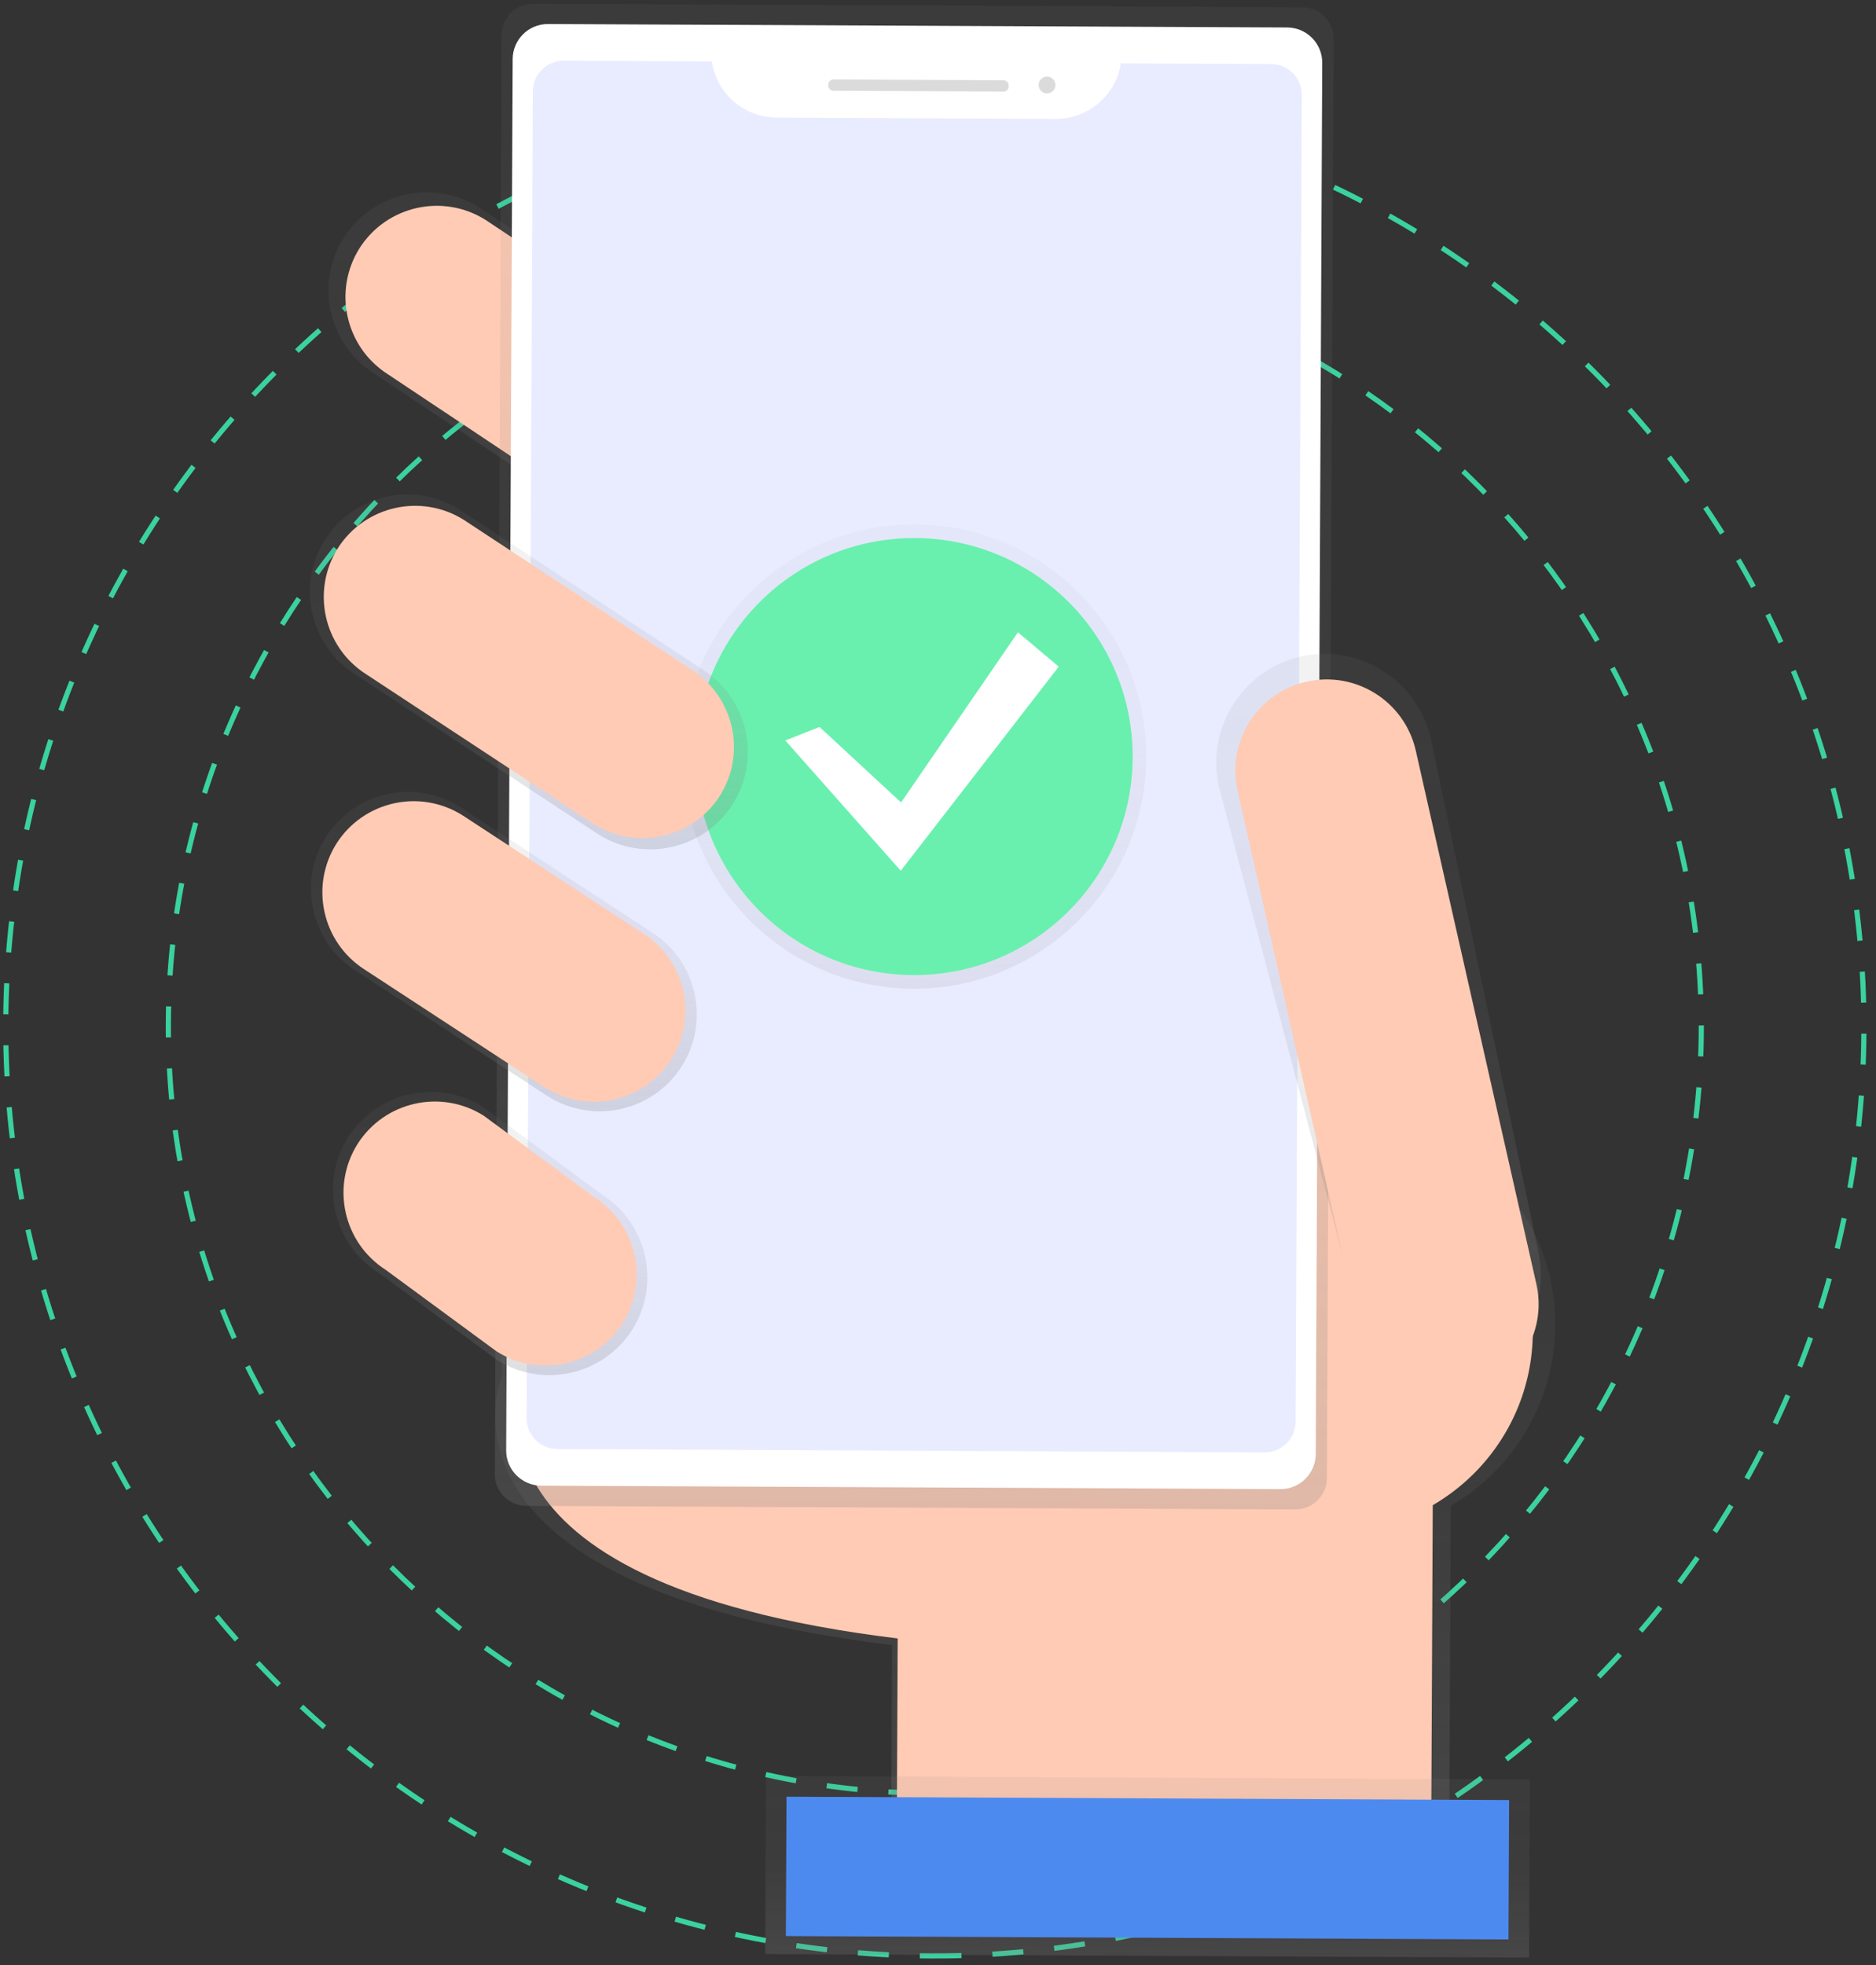 <svg width="233" height="244" viewBox="0 0 233 244" fill="none" xmlns="http://www.w3.org/2000/svg">
<rect x="0" y="0" width="233" height="244" fill="#333333" stroke="none"/>
<path fill-rule="evenodd" clip-rule="evenodd" d="M115.661 222.675C168.237 222.921 211.057 180.499 211.302 127.923C211.548 75.347 169.126 32.527 116.55 32.282C63.975 32.036 21.154 74.458 20.909 127.034C20.663 179.609 63.085 222.429 115.661 222.675Z" stroke="#3AD29F" stroke-width="0.641" stroke-dasharray="3.85 3.85"/>
<path fill-rule="evenodd" clip-rule="evenodd" d="M115.566 242.868C179.295 243.166 231.198 191.746 231.496 128.018C231.793 64.289 180.373 12.386 116.645 12.088C52.916 11.791 1.013 63.211 0.715 126.939C0.418 190.668 51.838 242.571 115.566 242.868Z" stroke="#3AD29F" stroke-width="0.641" stroke-dasharray="3.85 3.85"/>
<path d="M193.162 164.601C193.228 151.166 183.059 139.889 169.69 138.568C156.32 137.248 144.142 146.319 141.579 159.507L61.589 156.963L62.403 170.711C62.403 170.711 50.873 196.98 110.794 204.273L110.67 230.877L179.981 231.201L180.188 186.968C188.174 182.341 193.111 173.83 193.162 164.601Z" fill="url(#paint0_linear_0_138)"/>
<path d="M65.147 171.301C65.147 171.301 54.106 196.456 111.491 203.449L111.372 228.938L177.75 229.248L178.065 161.748L64.356 158.133L65.147 171.301Z" fill="#FFCBB4"/>
<path d="M98.813 66.268C95.184 71.937 87.657 73.611 81.968 70.014L46.438 46.362C40.769 42.733 39.096 35.206 42.693 29.517C46.322 23.856 53.838 22.183 59.525 25.771L95.055 49.423C100.729 53.048 102.408 60.575 98.813 66.268Z" fill="url(#paint1_linear_0_138)"/>
<path d="M96.845 64.977C93.471 70.246 86.475 71.802 81.187 68.459L48.149 46.457C42.88 43.083 41.325 36.087 44.668 30.798C48.041 25.529 55.037 23.974 60.326 27.317L93.357 49.306C98.636 52.678 100.196 59.684 96.845 64.977Z" fill="#FFCBB4"/>
<path d="M165.332 190.258C179.099 190.322 190.311 179.214 190.376 165.447C190.44 151.68 179.332 140.467 165.565 140.403C151.797 140.338 140.585 151.447 140.521 165.214C140.456 178.981 151.565 190.193 165.332 190.258Z" fill="#FFCBB4"/>
<path d="M161.729 0.898L66.237 0.451C64.069 0.441 62.302 2.191 62.292 4.36L61.458 183.041C61.447 185.21 63.197 186.976 65.366 186.986L160.857 187.432C163.026 187.442 164.792 185.692 164.802 183.524L165.637 4.842C165.647 2.674 163.897 0.908 161.729 0.898Z" fill="url(#paint2_linear_0_138)"/>
<path d="M159.871 3.411L68.065 2.983C65.651 2.971 63.684 4.92 63.673 7.334L62.866 180.086C62.854 182.5 64.803 184.467 67.217 184.478L159.023 184.907C161.437 184.918 163.404 182.97 163.415 180.556L164.222 7.804C164.234 5.389 162.285 3.423 159.871 3.411Z" fill="white"/>
<path d="M139.208 7.867C138.588 11.841 135.162 14.769 131.139 14.762L96.413 14.6C92.392 14.568 88.996 11.608 88.413 7.629L70.015 7.543C69.002 7.539 68.028 7.935 67.308 8.648C66.588 9.36 66.181 10.33 66.177 11.343L65.407 176.094C65.402 177.107 65.799 178.081 66.511 178.801C67.224 179.521 68.194 179.928 69.207 179.933L157.076 180.343C158.089 180.348 159.063 179.952 159.783 179.239C160.503 178.526 160.91 177.557 160.915 176.544L161.684 11.792C161.689 10.779 161.293 9.806 160.58 9.086C159.867 8.366 158.898 7.959 157.885 7.954L139.208 7.867Z" fill="#E9ECFF"/>
<path d="M124.642 9.969L103.516 9.87C103.162 9.868 102.874 10.154 102.872 10.508L102.872 10.627C102.87 10.981 103.156 11.269 103.51 11.271L124.636 11.369C124.99 11.371 125.278 11.085 125.28 10.731L125.28 10.613C125.282 10.259 124.996 9.97 124.642 9.969Z" fill="#DBDBDB"/>
<path d="M130.036 11.599C130.612 11.602 131.082 11.136 131.085 10.56C131.087 9.983 130.622 9.513 130.045 9.51C129.469 9.508 128.999 9.973 128.996 10.55C128.993 11.127 129.459 11.596 130.036 11.599Z" fill="#DBDBDB"/>
<path d="M181.54 169.803C174.298 171.442 169.355 166.701 167.716 159.462L151.382 97.66C149.762 90.394 154.313 83.182 161.57 81.518C168.837 79.898 176.048 84.449 177.713 91.706L190.982 155.087C192.621 162.329 188.779 168.164 181.54 169.803Z" fill="url(#paint3_linear_0_138)"/>
<path d="M175.841 93.208C174.459 87.098 168.385 83.264 162.274 84.646C156.164 86.028 152.33 92.102 153.712 98.212L168.688 164.438C170.07 170.549 176.144 174.382 182.254 173.001C188.365 171.619 192.199 165.545 190.817 159.434L175.841 93.208Z" fill="#FFCBB4"/>
<path d="M190.01 220.965L95.134 220.521L95.031 242.638L189.907 243.081L190.01 220.965Z" fill="url(#paint4_linear_0_138)"/>
<path d="M187.434 223.517L97.686 223.098L97.606 240.406L187.353 240.826L187.434 223.517Z" fill="#4D8AF0"/>
<path d="M84.67 132.418C81.085 138.02 73.648 139.674 68.027 136.12L44.197 120.543C38.596 116.957 36.942 109.521 40.496 103.899C44.081 98.298 51.518 96.644 57.139 100.198L80.969 115.775C86.57 119.361 88.224 126.797 84.67 132.418Z" fill="url(#paint5_linear_0_138)"/>
<path d="M78.517 165.126C74.899 170.779 67.395 172.448 61.723 168.862L46.968 157.997C41.315 154.38 39.646 146.876 43.232 141.203C46.849 135.55 54.353 133.881 60.026 137.467L74.781 148.335C80.432 151.952 82.101 159.454 78.517 165.126Z" fill="url(#paint6_linear_0_138)"/>
<g opacity="0.5">
<path d="M113.409 122.773C129.331 122.848 142.298 110.001 142.372 94.08C142.447 78.158 129.6 65.191 113.679 65.117C97.757 65.042 84.79 77.889 84.716 93.81C84.641 109.732 97.488 122.699 113.409 122.773Z" fill="url(#paint7_linear_0_138)"/>
</g>
<path d="M113.417 121.078C128.402 121.148 140.607 109.057 140.677 94.072C140.747 79.087 128.656 66.882 113.671 66.812C98.686 66.742 86.481 78.833 86.411 93.818C86.341 108.803 98.432 121.008 113.417 121.078Z" fill="#69F0AE"/>
<path d="M101.785 90.268L111.915 99.643L126.428 78.514L131.498 82.778L111.875 108.124L97.536 91.947L101.785 90.268Z" fill="white"/>
<path d="M77.325 164.316C73.951 169.585 66.955 171.141 61.667 167.797L47.905 157.681C42.636 154.307 41.081 147.312 44.424 142.023C47.797 136.754 54.793 135.198 60.082 138.541L73.84 148.677C79.099 152.049 80.654 159.03 77.325 164.316Z" fill="#FFCBB4"/>
<path d="M83.36 131.563C79.986 136.832 72.99 138.388 67.701 135.045L45.281 120.388C40.012 117.014 38.456 110.018 41.8 104.729C45.173 99.46 52.169 97.904 57.458 101.248L79.878 115.905C85.147 119.278 86.703 126.274 83.36 131.563Z" fill="#FFCBB4"/>
<path d="M91.002 99.866C87.399 105.492 79.929 107.152 74.281 103.583L44.084 83.719C38.458 80.116 36.797 72.646 40.367 66.999C43.97 61.373 51.44 59.712 57.087 63.282L87.285 83.145C92.911 86.748 94.572 94.218 91.002 99.866Z" fill="url(#paint8_linear_0_138)"/>
<path d="M89.398 98.832C86.024 104.102 79.028 105.657 73.739 102.314L45.456 83.709C40.187 80.336 38.631 73.34 41.974 68.051C45.348 62.782 52.344 61.226 57.633 64.57L85.913 83.174C91.183 86.547 92.74 93.543 89.398 98.832Z" fill="#FFCBB4"/>
<defs>
<linearGradient id="paint0_linear_0_138" x1="127.052" y1="230.969" x2="127.485" y2="138.26" gradientUnits="userSpaceOnUse">
<stop stop-color="#808080" stop-opacity="0.25"/>
<stop offset="0.54" stop-color="#808080" stop-opacity="0.12"/>
<stop offset="1" stop-color="#808080" stop-opacity="0.1"/>
</linearGradient>
<linearGradient id="paint1_linear_0_138" x1="70.638" y1="71.829" x2="70.862" y2="23.962" gradientUnits="userSpaceOnUse">
<stop stop-color="#808080" stop-opacity="0.25"/>
<stop offset="0.54" stop-color="#808080" stop-opacity="0.12"/>
<stop offset="1" stop-color="#808080" stop-opacity="0.1"/>
</linearGradient>
<linearGradient id="paint2_linear_0_138" x1="113.111" y1="187.206" x2="113.983" y2="0.671" gradientUnits="userSpaceOnUse">
<stop stop-color="#808080" stop-opacity="0.25"/>
<stop offset="0.54" stop-color="#808080" stop-opacity="0.12"/>
<stop offset="1" stop-color="#808080" stop-opacity="0.1"/>
</linearGradient>
<linearGradient id="paint3_linear_0_138" x1="171" y1="170.087" x2="171.415" y2="81.218" gradientUnits="userSpaceOnUse">
<stop stop-color="#808080" stop-opacity="0.25"/>
<stop offset="0.54" stop-color="#808080" stop-opacity="0.12"/>
<stop offset="1" stop-color="#808080" stop-opacity="0.1"/>
</linearGradient>
<linearGradient id="paint4_linear_0_138" x1="142.475" y1="242.853" x2="142.579" y2="220.737" gradientUnits="userSpaceOnUse">
<stop stop-color="#808080" stop-opacity="0.25"/>
<stop offset="0.54" stop-color="#808080" stop-opacity="0.12"/>
<stop offset="1" stop-color="#808080" stop-opacity="0.1"/>
</linearGradient>
<linearGradient id="paint5_linear_0_138" x1="62.486" y1="137.937" x2="62.67" y2="98.384" gradientUnits="userSpaceOnUse">
<stop stop-color="#808080" stop-opacity="0.25"/>
<stop offset="0.54" stop-color="#808080" stop-opacity="0.12"/>
<stop offset="1" stop-color="#808080" stop-opacity="0.1"/>
</linearGradient>
<linearGradient id="paint6_linear_0_138" x1="60.794" y1="170.717" x2="60.958" y2="135.609" gradientUnits="userSpaceOnUse">
<stop stop-color="#808080" stop-opacity="0.25"/>
<stop offset="0.54" stop-color="#808080" stop-opacity="0.12"/>
<stop offset="1" stop-color="#808080" stop-opacity="0.1"/>
</linearGradient>
<linearGradient id="paint7_linear_0_138" x1="113.409" y1="122.773" x2="113.679" y2="65.113" gradientUnits="userSpaceOnUse">
<stop stop-color="#808080" stop-opacity="0.25"/>
<stop offset="0.54" stop-color="#808080" stop-opacity="0.12"/>
<stop offset="1" stop-color="#808080" stop-opacity="0.1"/>
</linearGradient>
<linearGradient id="paint8_linear_0_138" x1="65.58" y1="105.404" x2="65.785" y2="61.482" gradientUnits="userSpaceOnUse">
<stop stop-color="#808080" stop-opacity="0.25"/>
<stop offset="0.54" stop-color="#808080" stop-opacity="0.12"/>
<stop offset="1" stop-color="#808080" stop-opacity="0.1"/>
</linearGradient>
</defs>
</svg>
